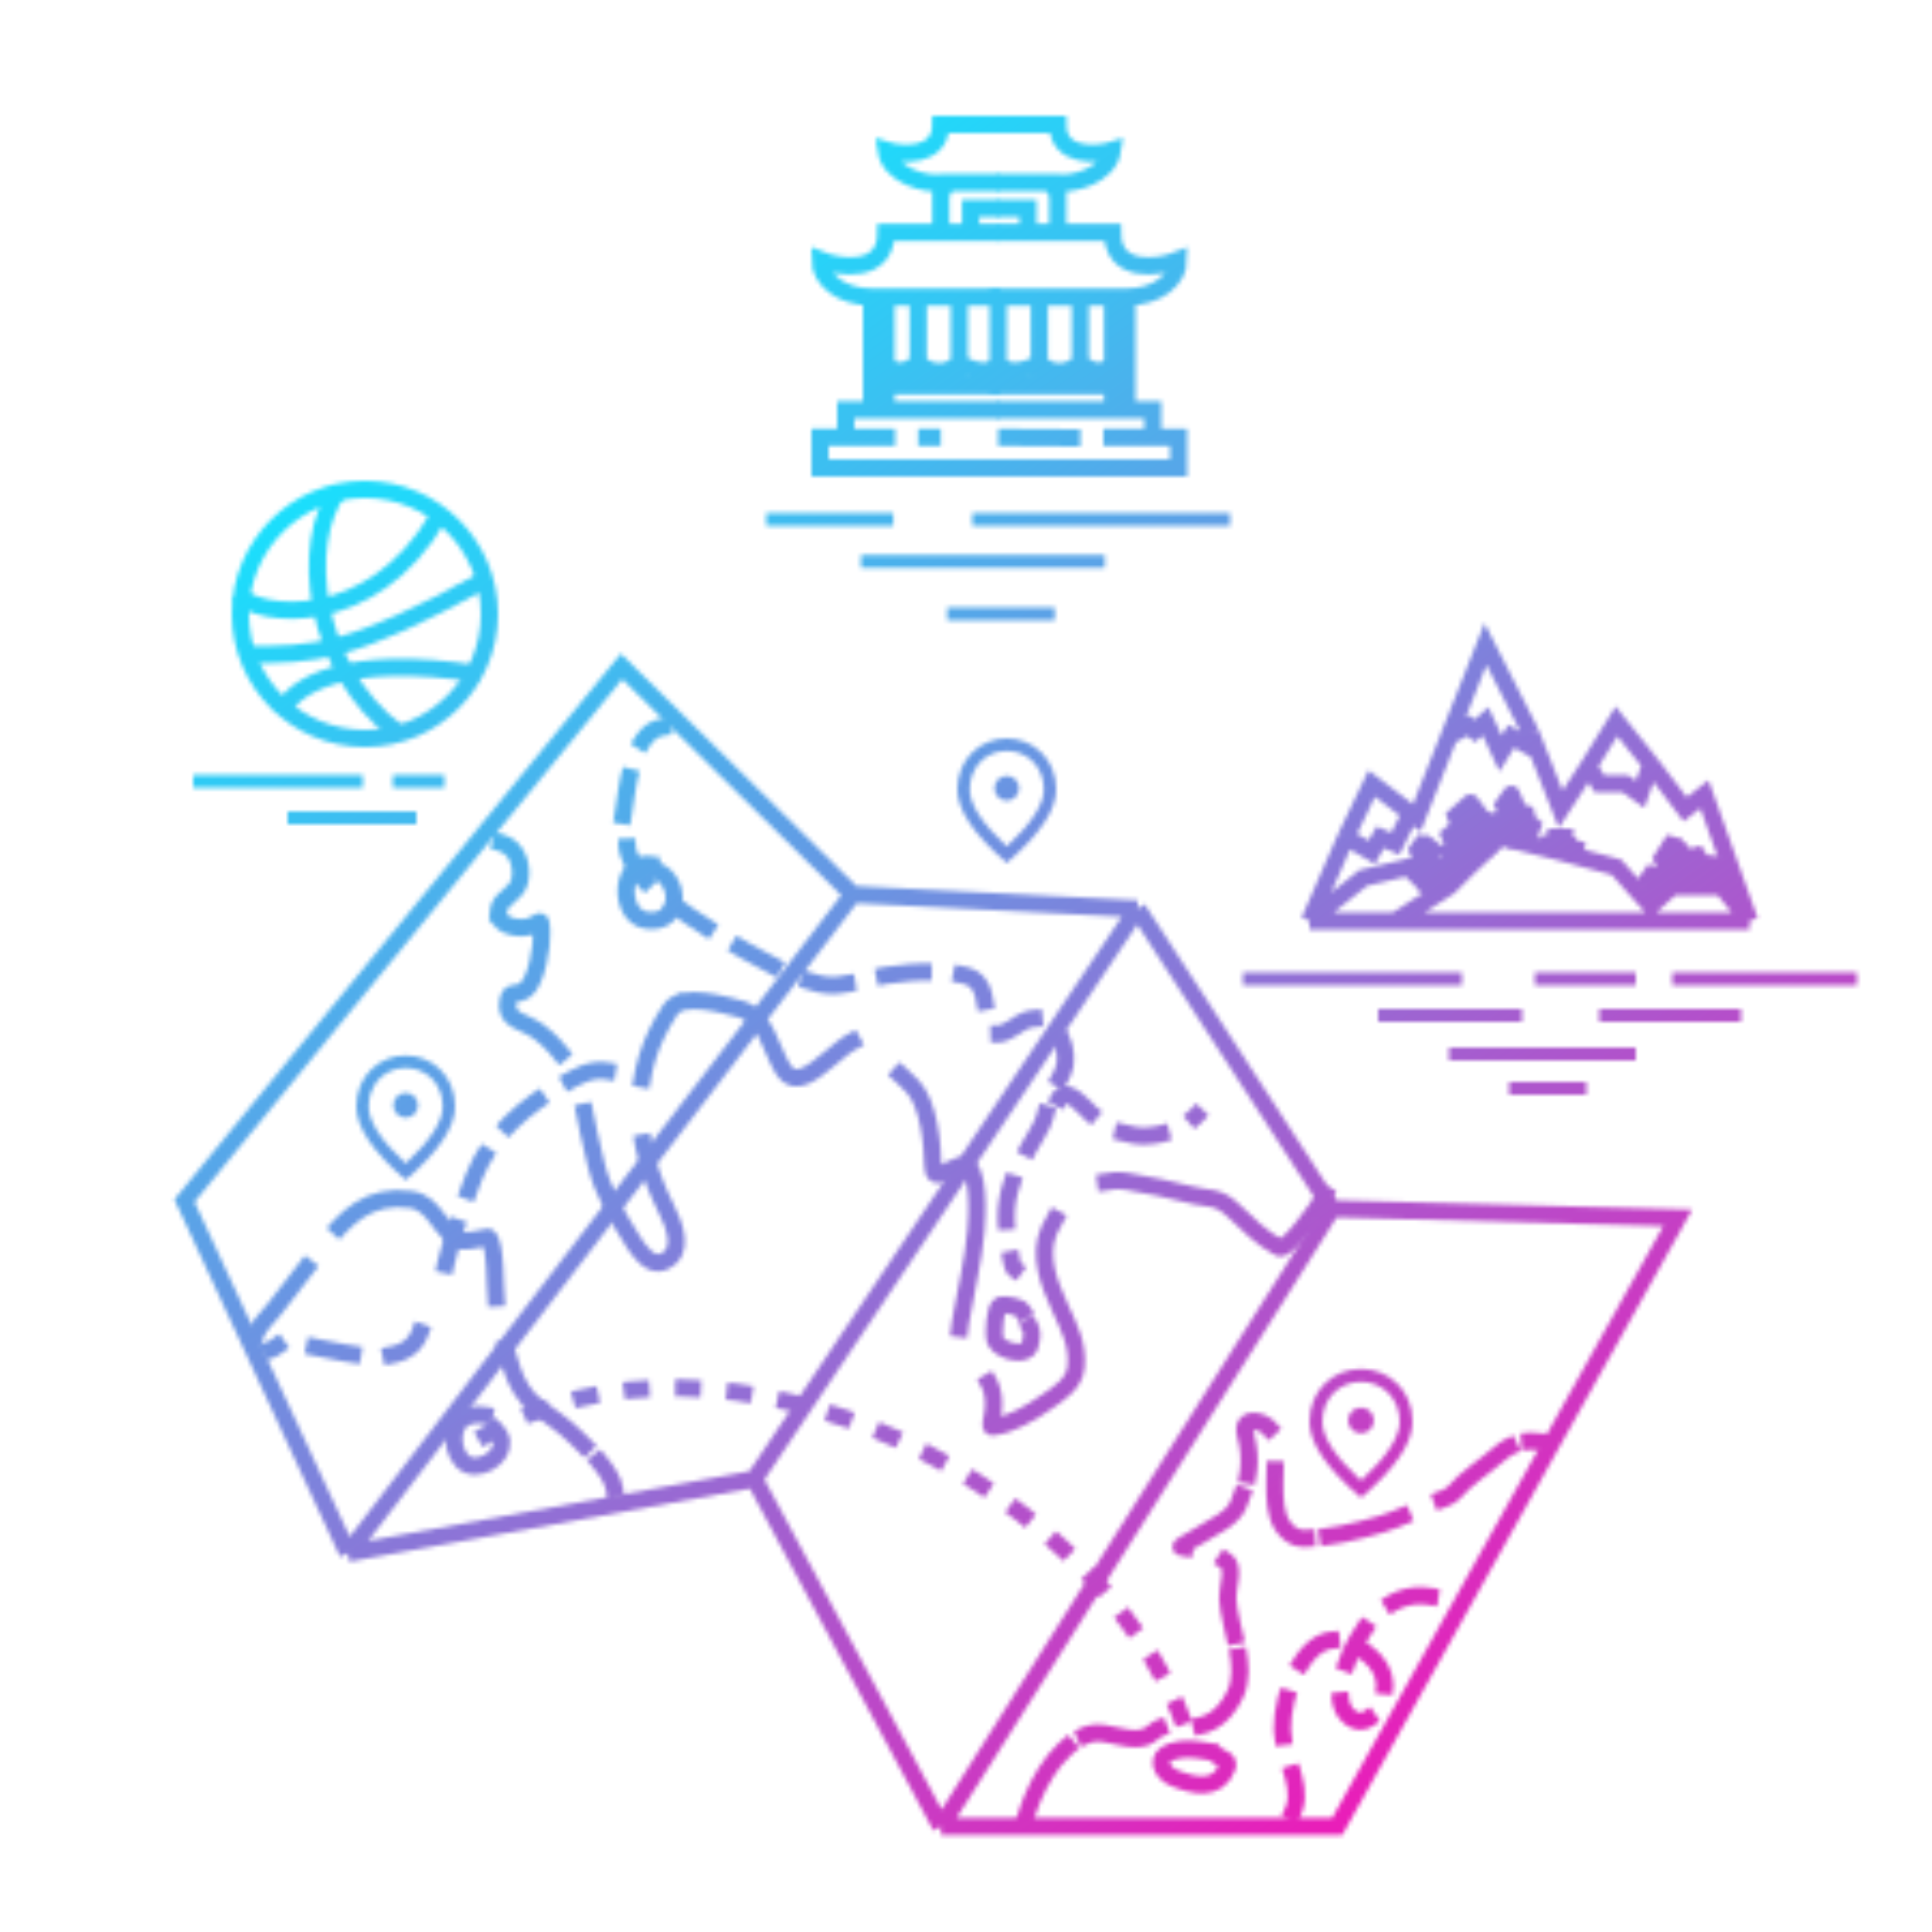 <svg width="450" height="450" viewBox="0 0 450 450" fill="none" xmlns="http://www.w3.org/2000/svg">
<mask id="mask0_59_111" style="mask-type:alpha" maskUnits="userSpaceOnUse" x="40" y="27" width="393" height="402">
<path d="M198.597 208.333L144.777 155.216L42.977 279.676L81.039 361.777M198.597 208.333L264.924 211.697M198.597 208.333L81.039 361.777M264.924 211.697L310.232 281.533M264.924 211.697L175.723 344.496M310.232 281.533L390.768 283.654L311.476 425.377L219.168 425.427M310.232 281.533L219.168 425.427M219.168 425.427L175.723 344.496M175.723 344.496L81.039 361.777" stroke="black" stroke-width="4" stroke-linejoin="miter"/>
<path d="M238.721 424C240.336 417.89 245.275 406.926 253.492 403.938C257.717 402.401 264.274 407.028 268.135 403.804C270.509 401.822 271.75 401.741 274.719 402.138C280.799 402.952 284.932 400.274 287.631 394.739C290.902 388.031 286.287 379.192 285.956 372.238C285.852 370.049 287.584 365.21 285.728 363.749C282.872 361.502 278.592 360.941 275.12 360.358C274.614 360.273 278.572 358.188 279.625 357.493C282.459 355.623 286.956 353.847 288.39 350.56C290.885 344.844 291.782 340.359 290.086 334.079C288.768 329.198 295.915 330.768 296.711 334.566C297.907 340.278 295.424 350.344 298.685 355.285C299.794 356.967 301.482 358.327 303.581 358.343C309.048 358.386 316.184 356.63 321.474 355.09C325.827 353.823 329.937 351.636 334.108 349.88C335.371 349.348 337.652 348.78 338.59 347.682C341.57 344.193 345.747 341.67 349.236 338.606C352.154 336.043 355.552 335.241 359.264 335.864" stroke="#00010E" stroke-width="4" stroke-linecap="square" stroke-dasharray="20 5 18 10"/>
<path d="M116.664 196.29C120.469 197.372 121.788 201.597 121.091 205.041C120.43 208.305 117.004 208.863 116.208 211.574C115.016 215.626 120.687 216.649 123.508 215.785C125.858 215.065 125.971 213.235 126.162 216.886C126.341 220.31 124.975 228.778 122.25 230.643C120.176 232.062 118.786 230.459 118.316 233.258C117.537 237.894 122.135 237.753 125.566 240.373C130.786 244.36 134.457 250.004 135.636 256.479C136.538 261.432 137.649 266.195 138.822 271.101C140.421 277.785 143.882 283.46 147.527 289.271C148.745 291.212 151.437 295.09 154.349 293.947C159.858 291.785 156.935 285.039 155.138 281.449C147.358 265.906 146.264 249.994 156.142 235.172C158.91 231.018 169.033 234.178 172.265 234.968C178.391 236.466 179.442 244.34 182.444 249.127C187.669 257.457 199.15 235.748 203.561 243.465C205.957 247.658 209.517 249.74 212.607 253.102C216.33 257.152 217.202 266.379 217.293 271.579C217.371 276.069 221.506 271.55 224.274 271.405C228.419 271.189 227.563 283.894 227.329 286.588C226.699 293.847 224.916 300.735 223.708 307.929C222.932 312.547 223.837 315.988 227.748 318.981C230.971 321.448 231.868 325.191 231.264 329.254C231.208 329.628 230.415 332.459 231.177 332.37C235.426 331.874 239.983 329.124 243.4 326.779C246.407 324.717 250.224 322.406 250.623 318.456C251.154 313.191 249.019 309.209 246.911 304.583C244.357 298.981 241.698 292.447 244.432 286.403C247.598 279.403 254.72 273.863 262.623 275.19C267.669 276.038 272.493 277.019 277.425 278.296C281.64 279.386 283.541 278.38 287.323 281.997C290.793 285.315 293.751 288.286 297.929 290.585C299.738 291.581 307.558 280.751 308.614 278.33" stroke="#00010E" stroke-width="4" stroke-linecap="square" stroke-dasharray="20 2 50 15"/>
<path d="M59.367 311.152C60.165 308.834 62.436 306.77 63.907 304.926C67.734 300.131 71.405 295.213 75.162 290.364C80.58 283.371 85.973 278.121 95.572 279.378C101.712 280.182 102.176 287.188 107.646 288.978C108.689 289.319 113.606 288.116 113.678 288.171C115.587 289.625 115.277 300.515 115.595 302.543C116.471 308.141 117.45 313.756 119.327 319.113C120.401 322.178 122.14 325.371 124.781 327.382C127.85 329.72 131.239 331.883 133.978 334.606C136.901 337.512 142.465 342.575 143.133 346.845" stroke="#00010E" stroke-width="4" stroke-linecap="square" stroke-dasharray="20 12 30 5"/>
<path d="M146.062 197.313C146.104 198.671 147.746 201.981 148.592 203.169C150.113 205.303 152.228 207.352 154.334 208.925C162.668 215.149 170.927 220.257 180.302 225.072C184.098 227.022 189.846 229.649 194.177 229.533C196.268 229.477 198.556 228.859 200.583 228.373C208.222 226.54 215.835 225.77 223.645 226.958C230.797 228.046 228.611 234.163 230.626 239.489C231.854 242.735 236.209 239.185 237.637 238.324C244.474 234.206 248.991 242.577 248.075 248.029C247.658 250.514 245.662 252.688 244.769 255.034C243.896 257.327 243.758 259.758 242.683 261.96C241.682 264.008 240.591 265.569 239.556 267.469C236.496 273.092 234.214 277.544 234.356 284.059C234.414 286.749 235.012 288.784 235.187 291.369C235.237 292.114 235.857 295.229 236.263 295.525" stroke="#00010E" stroke-width="4" stroke-linecap="square" stroke-dasharray="9 9"/>
<path d="M246.776 255.762C248.444 252.883 252.983 258.351 253.902 259.195C257.253 262.272 259.891 263.715 264.34 264.462C268.827 265.216 275.528 263.191 278.676 259.842" stroke="#00010E" stroke-width="4" stroke-linecap="square" stroke-dasharray="9 9"/>
<path d="M111.422 335.25C168.045 300.686 260.548 345.782 278.038 408.353" stroke="black" stroke-width="4" stroke-dasharray="6 6"/>
<path d="M333.06 371.829C322.98 370.135 315.921 379.999 313.163 388.778C312.053 392.31 311.105 397.325 314.364 399.925C317.301 402.27 320.179 399.986 321.575 396.843C324.45 390.374 320.579 385.643 314.624 382.835C304.243 377.94 298.428 394.884 298.675 402.847C298.91 410.435 304.872 417.29 300.068 423.878" stroke="#00010E" stroke-width="4" stroke-linecap="square" stroke-dasharray="9 9"/>
<path d="M141.437 249.462C137.598 248.817 134.55 250.657 131.29 252.473C122.565 257.334 114.214 264.415 110.466 273.939C106.974 282.813 104.001 291.873 102.424 301.258" stroke="#00010E" stroke-width="4" stroke-linecap="square" stroke-dasharray="9 9"/>
<path d="M97.867 310.344C94.631 319.313 80.536 315.01 74.356 313.972C71.858 313.552 69.01 312.689 66.447 312.685C65.123 312.684 64.185 314.019 63.093 314.353" stroke="#00010E" stroke-width="4" stroke-linecap="square" stroke-dasharray="9 9"/>
<path d="M145.126 189.946C146.05 184.444 147.004 170.507 154.291 169.366" stroke="#00010E" stroke-width="4" stroke-linecap="square" stroke-dasharray="9 9"/>
<path d="M238.109 305.264C237.526 304.319 234.194 303.776 233.11 303.976C231.628 304.249 231.462 310.738 231.682 311.811C232.181 314.244 237.462 315.885 239.306 314.325C240.277 313.504 240.631 310.018 239.986 309.112" stroke="#00010E" stroke-width="4" stroke-linecap="square"/>
<path d="M112.892 329.649C111.053 329.34 108.817 329.537 107.363 330.851C104.256 333.663 105.865 341.59 110.623 341.492C114.919 341.404 119.189 336.705 115.343 333.089" stroke="#00010E" stroke-width="4" stroke-linecap="square"/>
<path d="M281.424 407.923C278.412 407.417 275.798 407.013 272.832 407.993C268.911 409.289 270.431 412.84 273.434 414.094C278.192 416.082 283.578 417.153 285.773 411.737C286.58 409.747 284.384 409.757 283.304 408.743" stroke="#00010E" stroke-width="4" stroke-linecap="square"/>
<path d="M151.595 201.405C144.372 200.192 143.905 213.234 150.433 214.331C159.135 215.793 158.964 203.652 151.43 202.386" stroke="#00010E" stroke-width="4" stroke-linecap="square"/>
<path d="M234.5 186.5C232.919 186.5 231.625 185.195 231.625 183.6C231.625 182.005 232.919 180.7 234.5 180.7C236.081 180.7 237.375 182.005 237.375 183.6C237.375 185.195 236.081 186.5 234.5 186.5ZM243.125 183.89C243.125 178.626 239.316 174.9 234.5 174.9C229.684 174.9 225.875 178.626 225.875 183.89C225.875 187.283 228.678 191.778 234.5 197.143C240.322 191.778 243.125 187.283 243.125 183.89ZM234.5 172C240.538 172 246 176.669 246 183.89C246 188.704 242.162 194.403 234.5 201C226.838 194.403 223 188.704 223 183.89C223 176.669 228.463 172 234.5 172Z" fill="#00010E"/>
<path d="M94.5 260.342C92.919 260.342 91.625 259.037 91.625 257.442C91.625 255.847 92.919 254.542 94.5 254.542C96.081 254.542 97.375 255.847 97.375 257.442C97.375 259.037 96.081 260.342 94.5 260.342ZM103.125 257.732C103.125 252.468 99.316 248.742 94.5 248.742C89.684 248.742 85.875 252.468 85.875 257.732C85.875 261.125 88.678 265.62 94.5 270.985C100.322 265.62 103.125 261.125 103.125 257.732ZM94.5 245.842C100.538 245.842 106 250.511 106 257.732C106 262.546 102.162 268.244 94.5 274.842C86.838 268.244 83 262.546 83 257.732C83 250.511 88.463 245.842 94.5 245.842Z" fill="#00010E"/>
<path d="M317 333.842C315.35 333.842 314 332.492 314 330.842C314 329.192 315.35 327.842 317 327.842C318.65 327.842 320 329.192 320 330.842C320 332.492 318.65 333.842 317 333.842ZM326 331.142C326 325.697 322.025 321.842 317 321.842C311.975 321.842 308 325.697 308 331.142C308 334.652 310.925 339.302 317 344.852C323.075 339.302 326 334.652 326 331.142ZM317 318.842C323.3 318.842 329 323.672 329 331.142C329 336.122 324.995 342.017 317 348.842C309.005 342.017 305 336.122 305 331.142C305 323.672 310.7 318.842 317 318.842Z" fill="#00010E"/>
<circle cx="85" cy="143" r="29" stroke="black" stroke-width="4"/>
<path d="M79 114C69.5 126.5 73 156 92.5 170.5" stroke="black" stroke-width="4"/>
<path d="M55.5 138.5C60.167 143.833 86.5 147 102 120.5" stroke="black" stroke-width="4"/>
<path d="M65.5 166C68 160 80 152 111.5 157" stroke="black" stroke-width="4"/>
<path d="M57.461 152.481C73 152.481 81.5 152.481 113 135" stroke="black" stroke-width="4"/>
<path d="M203 69.188C195.875 69.188 191 65.056 191 60.549C195.625 62.427 206.375 63.93 206.375 54.164H219.125M203 69.188H206.375M203 69.188V95.479M233 69.188H223.438M219.125 42.521C215.875 43.147 207.275 41.019 206.375 35.009C210 36.136 219.125 36.812 219.125 29H233M219.125 42.521V54.164M219.125 42.521H233M219.125 42.521C220.917 42.02 219.125 47.329 219.125 42.521ZM219.125 54.164H226.063M206.375 69.188V84.587M206.375 69.188H208.5H213.875M206.375 95.479H233M206.375 95.479V89.845M206.375 95.479H203M206.375 89.845H213.875M206.375 89.845V84.587M213.875 69.188V84.587M213.875 69.188H216.125H219.781H223.438M213.875 89.845H223.438M213.875 89.845V84.587M223.438 69.188V84.587M223.438 89.845V84.587M223.438 89.845H233M233 54.164H226.063M197 101.864V95.479H203M197 101.864H191V109H233M197 101.864H208.5M206.375 84.587C207.125 85.964 209.675 87.892 213.875 84.587M213.875 84.587C218.075 88.192 222 86.089 223.438 84.587M223.438 84.587C225.625 85.964 230.6 87.892 233 84.587M226.063 54.164V48.531H233M213.875 101.864H219.125" stroke="black" stroke-width="4"/>
<path d="M263 69.188C270.125 69.188 275 65.056 275 60.549C270.375 62.427 259.625 63.93 259.625 54.164H246.875M263 69.188H259.625M263 69.188V95.479M246.875 42.521C250.125 43.147 258.725 41.019 259.625 35.009C256 36.136 246.875 36.812 246.875 29H233M246.875 42.521V54.164M246.875 42.521H233M246.875 42.521C245.083 42.02 246.875 47.329 246.875 42.521ZM246.875 54.164H239.938M259.625 69.188V84.587M259.625 69.188H257.5H252.125M259.625 95.479H233M259.625 95.479V89.845M259.625 95.479H263M259.625 89.845H252.125M259.625 89.845V84.587M252.125 69.188V84.587M252.125 69.188H249.875H246.219H242.563M252.125 89.845H242.563M252.125 89.845V84.587M242.563 69.188H233V89.845H242.563M242.563 69.188V84.587M242.563 89.845V84.587M233 54.164H239.938M269 101.864V95.479H263M269 101.864H275V109H233M269 101.864H257.5M259.625 84.587C258.875 85.964 256.325 87.892 252.125 84.587M252.125 84.587C247.925 88.192 244 86.089 242.563 84.587M242.563 84.587C240.375 85.964 235.4 87.892 233 84.587M239.938 54.164V48.531H233M252.125 102L233 101.864" stroke="black" stroke-width="4" transform = "translate(-0.5, 0)"/>
<path d="M305 214.5L313.5 195.02M305 214.5H325M305 214.5L317.5 204.5L328 202L334.5 208.42M407.5 214.5L397 185L392.5 188.5L384.5 178M407.5 214.5L401 206.5H389.5L384.5 211L376.5 202L367 199.442M407.5 214.5H325M337.5 171.5L330 190.5L319.5 182.5L313.5 195.02M337.5 171.5L346 150L356.5 170.682M337.5 171.5L342 169L343.5 170.25L346 168L349.5 175.5L352 171.5L356.5 174V170.682M356.5 170.682L363.5 188.5L370 178.5M313.5 195.02L319.5 198.5L321.5 195.02L325 196.5L328 190.5M370 178.5L376.5 168L384.5 178M370 178.5L372.5 182.5H378.5L382 185L384.5 178M325 214.5L334.5 208.42M334.5 208.42L337.5 206.5L342 202L349.5 195.02L362 198.127M362 198.127L363.5 198.5L367 199.442M362 198.127L363.5 195.02H360.5L364.5 196.5H365.5L367 199.442M369 198.127L358.5 196.5" stroke="black" stroke-width="4"/>
<path d="M342.5 187L338 191H341.75M342.5 187L345.5 191H341.75M342.5 187V194M346.5 197.5V194.25M346.5 191V194.25M346.5 191L344 194.562M346.5 191L348 192.781M352 195.5V190.25M352 185L349.5 188.5H353.5L352 185ZM352 185V190.25M355.5 195.5V193.25M390 206V200M392.5 206V203.5M394.5 206V202.5M399 206V201L402 203.5L400 203.7M385.5 208.5V202.5L383 206H386.5V204M332 206V200M335 207.5V202.5M341.75 191L336.5 195.5L341.5 194.875M346.5 194.25L344 194.562M342.5 194V201H339L341 199M342.5 194L336.5 199H341M341.5 194.875L345.5 199H341M341.5 194.875L344 194.562M349.5 194.562L348 192.781M350.5 189.5L348 192.781M355.5 193.25V191L358 193.25H353.5L353.625 192.5M355.5 193.25L353.75 191.75M352 190.25L353.75 191.75M353.75 191.75L353.625 192.5M332 196.5V195.5L329.5 199H335L332 196.5ZM332 196.5V200M335 202.5V201L338 203.5M335 202.5H328.5L332 200M333.5 203.5L337 204M355.5 189.5L353.625 192.5M391.5 198L388.5 204L392.5 203.5M392.5 203.5V202.25M390 200V195.5L386.5 201H392.5V202.25M390 200L393.5 199L392.5 202.25M394.5 202.5V202V198L397 202L394.5 202.5ZM400 203.7L397 204L399 200L400 203.7Z" stroke="black" stroke-width="4" stroke-linecap="round" stroke-linejoin="bevel"/>
<path d="M180 121H206.574M227.963 121H285M202.037 130.778H255.833M222.13 143H244.167" stroke="black" stroke-width="3" stroke-linecap="square"/>
<path d="M46.5 182H83M93 182H102M68.5 190.5H95.5" stroke="black" stroke-width="3" stroke-linecap="square"/>
<path d="M291 228H339M359 228H379.5M391 228H431M322.5 236.5H353M374 236.5H404M339 245.5H379.5M353 253.5H368" stroke="black" stroke-width="3" stroke-linecap="square"/>
</mask>
<g mask="url(#mask0_59_111)">
<rect x="2" y="1" width="450" height="450" fill="url(#paint0_linear_59_111)"/>
</g>
<defs>
<linearGradient id="paint0_linear_59_111" x1="119.5" y1="82.5" x2="364" y2="421.5" gradientUnits="userSpaceOnUse">
<stop stop-color="#1BDEFC"/>
<stop offset="1" stop-color="#F810B4"/>
</linearGradient>
</defs>
</svg>
